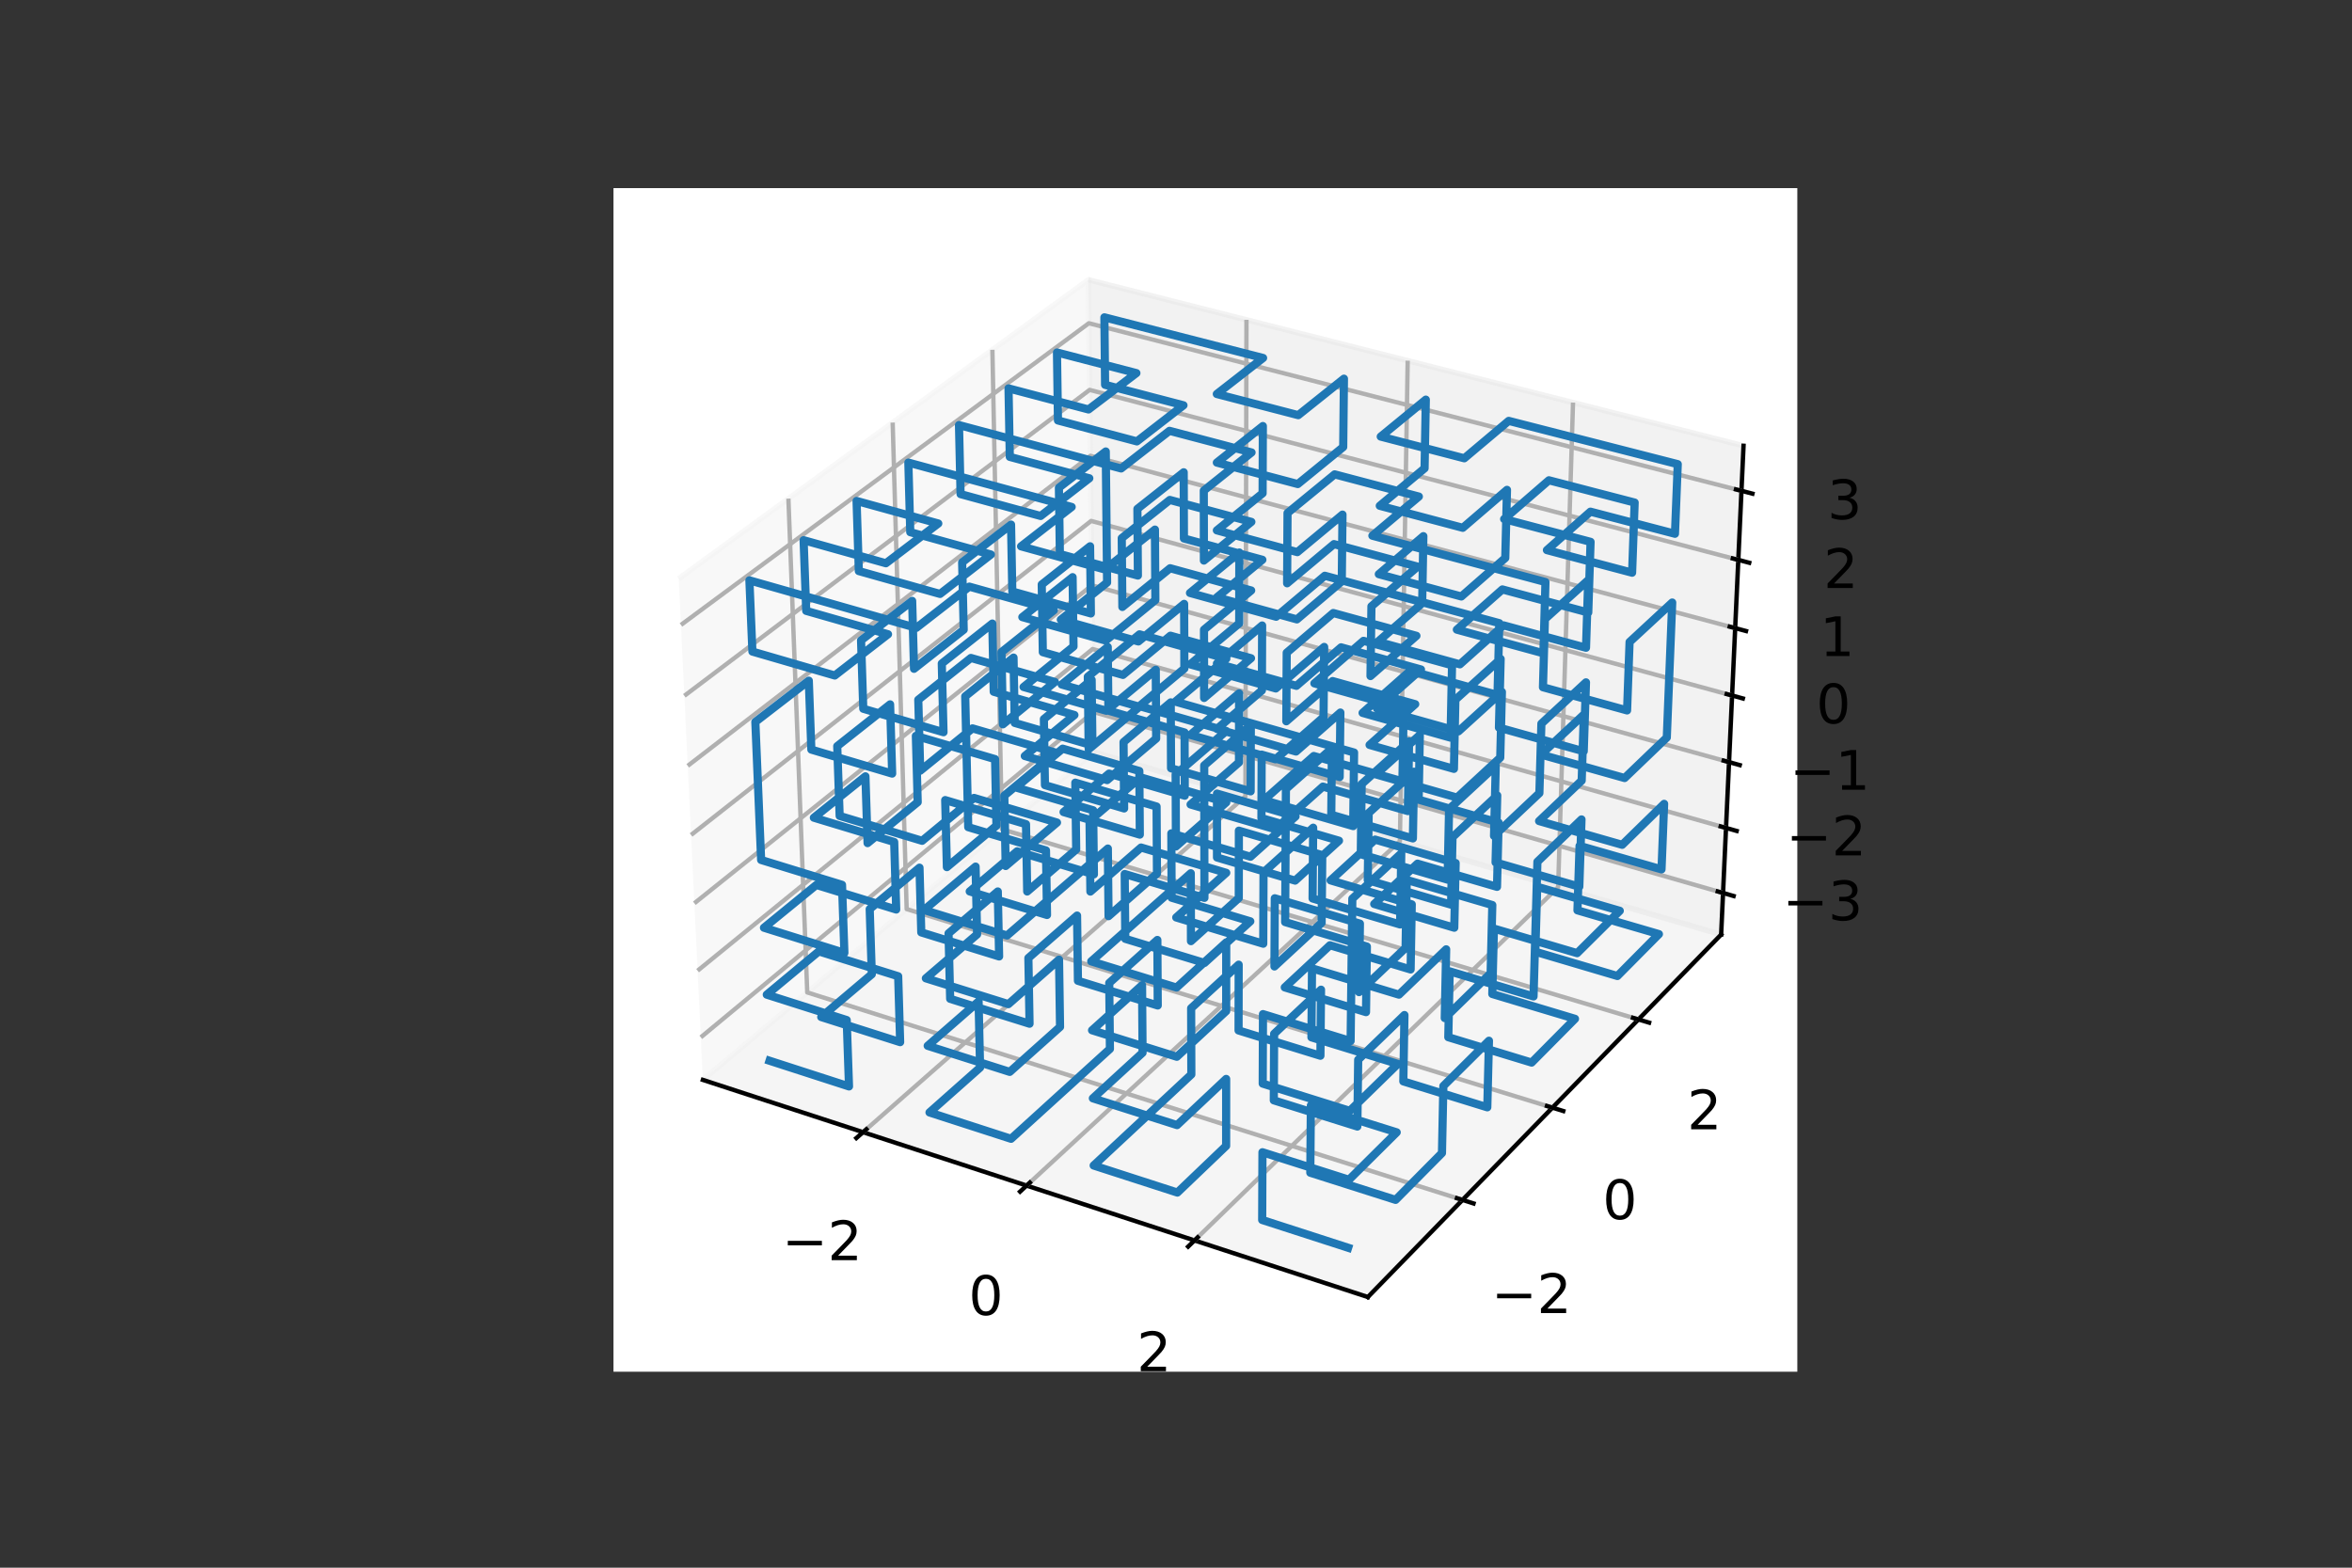 <?xml version="1.0" encoding="utf-8" standalone="no"?>
<!DOCTYPE svg PUBLIC "-//W3C//DTD SVG 1.1//EN"
  "http://www.w3.org/Graphics/SVG/1.1/DTD/svg11.dtd">
<!-- Created with matplotlib (https://matplotlib.org/) -->
<svg height="288pt" version="1.1" viewBox="0 0 432 288" width="432pt" xmlns="http://www.w3.org/2000/svg" xmlns:xlink="http://www.w3.org/1999/xlink">
 <rect x="0" y="0" width="432" height="288" fill="#333333" stroke="none"/>
 <defs>
  <style type="text/css">*{stroke-linecap:butt;stroke-linejoin:round;}</style>
 </defs>
 <g id="figure_1">
  <g id="patch_1">
   <path d="M 0 288 
L 432 288 
L 432 0 
L 0 0 
z
" style="fill:none;"/>
  </g>
  <g id="patch_2">
   <path d="M 112.68 252 
L 330.12 252 
L 330.12 34.56 
L 112.68 34.56 
z
" style="fill:#ffffff;"/>
  </g>
  <g id="pane3d_1">
   <g id="patch_3">
    <path d="M 129.098 198.386 
L 200.904 138.197 
L 199.906 51.394 
L 124.664 106.302 
" style="fill:#f2f2f2;opacity:0.5;stroke:#f2f2f2;stroke-linejoin:miter;"/>
   </g>
  </g>
  <g id="pane3d_2">
   <g id="patch_4">
    <path d="M 200.904 138.197 
L 316.127 171.688 
L 320.239 81.895 
L 199.906 51.394 
" style="fill:#e6e6e6;opacity:0.5;stroke:#e6e6e6;stroke-linejoin:miter;"/>
   </g>
  </g>
  <g id="pane3d_3">
   <g id="patch_5">
    <path d="M 129.098 198.386 
L 251.24 238.278 
L 316.127 171.688 
L 200.904 138.197 
" style="fill:#ececec;opacity:0.5;stroke:#ececec;stroke-linejoin:miter;"/>
   </g>
  </g>
  <g id="axis3d_1">
   <g id="line2d_1">
    <path d="M 129.098 198.386 
L 251.24 238.278 
" style="fill:none;stroke:#000000;stroke-linecap:square;stroke-width:0.8;"/>
   </g>
   <g id="Line3DCollection_1">
    <path d="M 158.519 207.995 
L 228.751 146.291 
L 228.942 58.754 
" style="fill:none;stroke:#b0b0b0;stroke-width:0.8;"/>
    <path d="M 188.559 217.806 
L 257.124 154.538 
L 258.555 66.26 
" style="fill:none;stroke:#b0b0b0;stroke-width:0.8;"/>
    <path d="M 219.399 227.879 
L 286.188 162.986 
L 288.923 73.957 
" style="fill:none;stroke:#b0b0b0;stroke-width:0.8;"/>
   </g>
   <g id="xtick_1">
    <g id="line2d_2">
     <path d="M 159.131 207.457 
L 157.292 209.073 
" style="fill:none;stroke:#000000;stroke-linecap:square;stroke-width:0.8;"/>
    </g>
    <g id="text_1">
     <!-- −2 -->
     <g transform="translate(143.64 231.504)scale(0.1 -0.1)">
      <defs>
       <path d="M 10.594 35.5 
L 73.188 35.5 
L 73.188 27.203 
L 10.594 27.203 
z
" id="DejaVuSans-8722"/>
       <path d="M 19.188 8.297 
L 53.609 8.297 
L 53.609 0 
L 7.328 0 
L 7.328 8.297 
Q 12.938 14.109 22.625 23.891 
Q 32.328 33.688 34.812 36.531 
Q 39.547 41.844 41.422 45.531 
Q 43.312 49.219 43.312 52.781 
Q 43.312 58.594 39.234 62.25 
Q 35.156 65.922 28.609 65.922 
Q 23.969 65.922 18.812 64.312 
Q 13.672 62.703 7.812 59.422 
L 7.812 69.391 
Q 13.766 71.781 18.938 73 
Q 24.125 74.219 28.422 74.219 
Q 39.75 74.219 46.484 68.547 
Q 53.219 62.891 53.219 53.422 
Q 53.219 48.922 51.531 44.891 
Q 49.859 40.875 45.406 35.406 
Q 44.188 33.984 37.641 27.219 
Q 31.109 20.453 19.188 8.297 
z
" id="DejaVuSans-50"/>
      </defs>
      <use xlink:href="#DejaVuSans-8722"/>
      <use x="83.789" xlink:href="#DejaVuSans-50"/>
     </g>
    </g>
   </g>
   <g id="xtick_2">
    <g id="line2d_3">
     <path d="M 189.157 217.254 
L 187.36 218.913 
" style="fill:none;stroke:#000000;stroke-linecap:square;stroke-width:0.8;"/>
    </g>
    <g id="text_2">
     <!-- 0 -->
     <g transform="translate(177.911 241.571)scale(0.1 -0.1)">
      <defs>
       <path d="M 31.781 66.406 
Q 24.172 66.406 20.328 58.906 
Q 16.5 51.422 16.5 36.375 
Q 16.5 21.391 20.328 13.891 
Q 24.172 6.391 31.781 6.391 
Q 39.453 6.391 43.281 13.891 
Q 47.125 21.391 47.125 36.375 
Q 47.125 51.422 43.281 58.906 
Q 39.453 66.406 31.781 66.406 
z
M 31.781 74.219 
Q 44.047 74.219 50.516 64.516 
Q 56.984 54.828 56.984 36.375 
Q 56.984 17.969 50.516 8.266 
Q 44.047 -1.422 31.781 -1.422 
Q 19.531 -1.422 13.062 8.266 
Q 6.594 17.969 6.594 36.375 
Q 6.594 54.828 13.062 64.516 
Q 19.531 74.219 31.781 74.219 
z
" id="DejaVuSans-48"/>
      </defs>
      <use xlink:href="#DejaVuSans-48"/>
     </g>
    </g>
   </g>
   <g id="xtick_3">
    <g id="line2d_4">
     <path d="M 219.983 227.312 
L 218.23 229.015 
" style="fill:none;stroke:#000000;stroke-linecap:square;stroke-width:0.8;"/>
    </g>
    <g id="text_3">
     <!-- 2 -->
     <g transform="translate(208.797 251.907)scale(0.1 -0.1)">
      <use xlink:href="#DejaVuSans-50"/>
     </g>
    </g>
   </g>
  </g>
  <g id="axis3d_2">
   <g id="line2d_5">
    <path d="M 316.127 171.688 
L 251.24 238.278 
" style="fill:none;stroke:#000000;stroke-linecap:square;stroke-width:0.8;"/>
   </g>
   <g id="Line3DCollection_2">
    <path d="M 144.809 91.601 
L 148.27 182.316 
L 268.621 220.441 
" style="fill:none;stroke:#b0b0b0;stroke-width:0.8;"/>
    <path d="M 163.959 77.627 
L 166.53 167.01 
L 285.137 203.491 
" style="fill:none;stroke:#b0b0b0;stroke-width:0.8;"/>
    <path d="M 182.277 64.259 
L 184.031 152.341 
L 300.931 187.283 
" style="fill:none;stroke:#b0b0b0;stroke-width:0.8;"/>
   </g>
   <g id="xtick_4">
    <g id="line2d_6">
     <path d="M 267.607 220.12 
L 270.65 221.084 
" style="fill:none;stroke:#000000;stroke-linecap:square;stroke-width:0.8;"/>
    </g>
    <g id="text_4">
     <!-- −2 -->
     <g transform="translate(273.92 241.225)scale(0.1 -0.1)">
      <use xlink:href="#DejaVuSans-8722"/>
      <use x="83.789" xlink:href="#DejaVuSans-50"/>
     </g>
    </g>
   </g>
   <g id="xtick_5">
    <g id="line2d_7">
     <path d="M 284.139 203.184 
L 287.134 204.106 
" style="fill:none;stroke:#000000;stroke-linecap:square;stroke-width:0.8;"/>
    </g>
    <g id="text_5">
     <!-- 0 -->
     <g transform="translate(294.354 223.968)scale(0.1 -0.1)">
      <use xlink:href="#DejaVuSans-48"/>
     </g>
    </g>
   </g>
   <g id="xtick_6">
    <g id="line2d_8">
     <path d="M 299.949 186.989 
L 302.898 187.87 
" style="fill:none;stroke:#000000;stroke-linecap:square;stroke-width:0.8;"/>
    </g>
    <g id="text_6">
     <!-- 2 -->
     <g transform="translate(309.888 207.467)scale(0.1 -0.1)">
      <use xlink:href="#DejaVuSans-50"/>
     </g>
    </g>
   </g>
  </g>
  <g id="axis3d_3">
   <g id="line2d_9">
    <path d="M 316.127 171.688 
L 320.239 81.895 
" style="fill:none;stroke:#000000;stroke-linecap:square;stroke-width:0.8;"/>
   </g>
   <g id="Line3DCollection_3">
    <path d="M 316.477 164.047 
L 200.819 130.796 
L 128.721 190.562 
" style="fill:none;stroke:#b0b0b0;stroke-width:0.8;"/>
    <path d="M 317.024 152.1 
L 200.686 119.23 
L 128.132 178.325 
" style="fill:none;stroke:#b0b0b0;stroke-width:0.8;"/>
    <path d="M 317.577 140.01 
L 200.551 107.532 
L 127.536 165.936 
" style="fill:none;stroke:#b0b0b0;stroke-width:0.8;"/>
    <path d="M 318.138 127.775 
L 200.415 95.701 
L 126.931 153.392 
" style="fill:none;stroke:#b0b0b0;stroke-width:0.8;"/>
    <path d="M 318.705 115.392 
L 200.278 83.733 
L 126.32 140.69 
" style="fill:none;stroke:#b0b0b0;stroke-width:0.8;"/>
    <path d="M 319.279 102.858 
L 200.138 71.627 
L 125.7 127.828 
" style="fill:none;stroke:#b0b0b0;stroke-width:0.8;"/>
    <path d="M 319.86 90.171 
L 199.998 59.38 
L 125.073 114.803 
" style="fill:none;stroke:#b0b0b0;stroke-width:0.8;"/>
   </g>
   <g id="xtick_7">
    <g id="line2d_10">
     <path d="M 315.506 163.768 
L 318.421 164.606 
" style="fill:none;stroke:#000000;stroke-linecap:square;stroke-width:0.8;"/>
    </g>
    <g id="text_7">
     <!-- −3 -->
     <g transform="translate(327.41 169.06)scale(0.1 -0.1)">
      <defs>
       <path d="M 40.578 39.312 
Q 47.656 37.797 51.625 33 
Q 55.609 28.219 55.609 21.188 
Q 55.609 10.406 48.188 4.484 
Q 40.766 -1.422 27.094 -1.422 
Q 22.516 -1.422 17.656 -0.516 
Q 12.797 0.391 7.625 2.203 
L 7.625 11.719 
Q 11.719 9.328 16.594 8.109 
Q 21.484 6.891 26.812 6.891 
Q 36.078 6.891 40.938 10.547 
Q 45.797 14.203 45.797 21.188 
Q 45.797 27.641 41.281 31.266 
Q 36.766 34.906 28.719 34.906 
L 20.219 34.906 
L 20.219 43.016 
L 29.109 43.016 
Q 36.375 43.016 40.234 45.922 
Q 44.094 48.828 44.094 54.297 
Q 44.094 59.906 40.109 62.906 
Q 36.141 65.922 28.719 65.922 
Q 24.656 65.922 20.016 65.031 
Q 15.375 64.156 9.812 62.312 
L 9.812 71.094 
Q 15.438 72.656 20.344 73.438 
Q 25.25 74.219 29.594 74.219 
Q 40.828 74.219 47.359 69.109 
Q 53.906 64.016 53.906 55.328 
Q 53.906 49.266 50.438 45.094 
Q 46.969 40.922 40.578 39.312 
z
" id="DejaVuSans-51"/>
      </defs>
      <use xlink:href="#DejaVuSans-8722"/>
      <use x="83.789" xlink:href="#DejaVuSans-51"/>
     </g>
    </g>
   </g>
   <g id="xtick_8">
    <g id="line2d_11">
     <path d="M 316.047 151.824 
L 318.98 152.652 
" style="fill:none;stroke:#000000;stroke-linecap:square;stroke-width:0.8;"/>
    </g>
    <g id="text_8">
     <!-- −2 -->
     <g transform="translate(328.063 157.142)scale(0.1 -0.1)">
      <use xlink:href="#DejaVuSans-8722"/>
      <use x="83.789" xlink:href="#DejaVuSans-50"/>
     </g>
    </g>
   </g>
   <g id="xtick_9">
    <g id="line2d_12">
     <path d="M 316.594 139.737 
L 319.545 140.556 
" style="fill:none;stroke:#000000;stroke-linecap:square;stroke-width:0.8;"/>
    </g>
    <g id="text_9">
     <!-- −1 -->
     <g transform="translate(328.724 145.082)scale(0.1 -0.1)">
      <defs>
       <path d="M 12.406 8.297 
L 28.516 8.297 
L 28.516 63.922 
L 10.984 60.406 
L 10.984 69.391 
L 28.422 72.906 
L 38.281 72.906 
L 38.281 8.297 
L 54.391 8.297 
L 54.391 0 
L 12.406 0 
z
" id="DejaVuSans-49"/>
      </defs>
      <use xlink:href="#DejaVuSans-8722"/>
      <use x="83.789" xlink:href="#DejaVuSans-49"/>
     </g>
    </g>
   </g>
   <g id="xtick_10">
    <g id="line2d_13">
     <path d="M 317.149 127.505 
L 320.118 128.315 
" style="fill:none;stroke:#000000;stroke-linecap:square;stroke-width:0.8;"/>
    </g>
    <g id="text_10">
     <!-- 0 -->
     <g transform="translate(333.583 132.878)scale(0.1 -0.1)">
      <use xlink:href="#DejaVuSans-48"/>
     </g>
    </g>
   </g>
   <g id="xtick_11">
    <g id="line2d_14">
     <path d="M 317.709 115.126 
L 320.698 115.925 
" style="fill:none;stroke:#000000;stroke-linecap:square;stroke-width:0.8;"/>
    </g>
    <g id="text_11">
     <!-- 1 -->
     <g transform="translate(334.26 120.526)scale(0.1 -0.1)">
      <use xlink:href="#DejaVuSans-49"/>
     </g>
    </g>
   </g>
   <g id="xtick_12">
    <g id="line2d_15">
     <path d="M 318.277 102.596 
L 321.284 103.384 
" style="fill:none;stroke:#000000;stroke-linecap:square;stroke-width:0.8;"/>
    </g>
    <g id="text_12">
     <!-- 2 -->
     <g transform="translate(334.946 108.025)scale(0.1 -0.1)">
      <use xlink:href="#DejaVuSans-50"/>
     </g>
    </g>
   </g>
   <g id="xtick_13">
    <g id="line2d_16">
     <path d="M 318.852 89.912 
L 321.878 90.69 
" style="fill:none;stroke:#000000;stroke-linecap:square;stroke-width:0.8;"/>
    </g>
    <g id="text_13">
     <!-- 3 -->
     <g transform="translate(335.639 95.372)scale(0.1 -0.1)">
      <use xlink:href="#DejaVuSans-51"/>
     </g>
    </g>
   </g>
  </g>
  <g id="axes_1">
   <g id="line2d_17">
    <path clip-path="url(#p6952c848a1)" d="M 141.344 194.869 
L 155.94 199.588 
L 155.518 187.394 
L 140.836 182.725 
L 150.392 174.778 
L 164.973 179.345 
L 165.333 191.453 
L 150.838 186.837 
L 160.126 178.98 
L 159.741 167.005 
L 168.887 159.4 
L 169.214 171.291 
L 183.511 175.71 
L 183.268 163.771 
L 174.221 171.472 
L 174.521 183.495 
L 189.1 188.068 
L 188.886 175.996 
L 197.829 168.197 
L 197.988 180.184 
L 212.646 184.715 
L 212.576 172.679 
L 203.738 180.578 
L 203.863 192.699 
L 185.703 209.209 
L 170.725 204.367 
L 180.014 196.127 
L 179.742 183.97 
L 170.392 192.124 
L 185.461 196.916 
L 194.702 188.655 
L 194.518 176.296 
L 185.217 184.468 
L 170.055 179.727 
L 179.467 171.662 
L 179.188 159.202 
L 169.714 167.175 
L 184.969 171.862 
L 203.483 155.886 
L 203.612 168.308 
L 212.504 160.496 
L 212.432 148.164 
L 197.507 143.784 
L 197.669 156.064 
L 188.669 163.777 
L 188.45 151.407 
L 173.609 146.985 
L 173.917 159.303 
L 183.021 151.688 
L 182.772 139.459 
L 168.222 135.189 
L 168.557 147.367 
L 159.351 154.886 
L 158.957 142.62 
L 149.485 150.216 
L 164.24 154.68 
L 164.609 167.088 
L 149.941 162.572 
L 140.321 170.431 
L 155.091 175.049 
L 154.658 162.549 
L 139.799 157.984 
L 138.737 132.622 
L 148.555 125.044 
L 149.023 137.708 
L 163.866 142.118 
L 163.488 129.398 
L 153.777 137.077 
L 154.221 149.893 
L 169.368 154.464 
L 178.905 146.585 
L 194.143 151.112 
L 184.718 159.095 
L 184.464 146.165 
L 193.951 138.28 
L 178.619 133.81 
L 169.018 141.591 
L 168.664 128.552 
L 178.33 120.873 
L 193.758 125.285 
L 184.207 133.069 
L 183.946 119.802 
L 193.561 112.123 
L 178.036 107.77 
L 168.304 115.346 
L 137.647 106.614 
L 138.196 119.7 
L 153.328 124.097 
L 163.105 116.519 
L 148.081 112.222 
L 147.601 99.238 
L 162.718 103.476 
L 172.338 96.171 
L 157.33 92.029 
L 157.744 104.911 
L 172.662 109.112 
L 182.004 101.871 
L 167.193 97.764 
L 166.841 84.982 
L 196.838 93.134 
L 187.545 100.368 
L 202.954 104.621 
L 212.133 97.291 
L 212.209 110.247 
L 203.089 117.68 
L 187.775 113.368 
L 197.009 106.032 
L 197.177 118.771 
L 188.003 126.205 
L 203.222 130.575 
L 212.284 123.043 
L 212.358 135.681 
L 203.354 143.309 
L 188.228 138.884 
L 197.343 131.354 
L 182.519 127.082 
L 182.263 114.554 
L 172.981 121.892 
L 173.297 134.516 
L 158.558 130.204 
L 158.153 117.635 
L 167.54 110.39 
L 167.883 122.865 
L 177.006 115.685 
L 176.721 103.304 
L 185.704 96.37 
L 185.933 108.659 
L 200.365 112.697 
L 200.221 100.355 
L 191.341 107.376 
L 191.539 119.811 
L 206.258 123.989 
L 214.978 116.785 
L 229.777 120.925 
L 221.164 128.221 
L 221.144 115.678 
L 229.81 108.476 
L 214.922 104.39 
L 206.148 111.501 
L 206.036 98.859 
L 214.865 91.844 
L 229.843 95.875 
L 221.125 102.981 
L 221.105 90.125 
L 229.877 83.12 
L 214.807 79.146 
L 205.923 86.061 
L 176.142 78.09 
L 176.433 90.773 
L 191.14 94.79 
L 200.076 87.864 
L 185.473 83.934 
L 185.239 71.348 
L 199.929 75.222 
L 208.726 68.543 
L 194.14 64.753 
L 194.319 77.242 
L 208.819 81.088 
L 217.374 74.457 
L 202.976 70.693 
L 202.85 58.299 
L 231.997 65.764 
L 223.496 72.382 
L 238.455 76.269 
L 246.846 69.567 
L 246.712 82.127 
L 238.37 88.926 
L 223.501 84.982 
L 231.952 78.268 
L 231.907 90.625 
L 223.506 97.433 
L 238.286 101.431 
L 246.579 94.538 
L 246.448 106.802 
L 238.203 113.787 
L 223.511 109.736 
L 231.863 102.837 
L 217.455 98.921 
L 217.415 86.761 
L 208.911 93.485 
L 209.001 105.735 
L 194.67 101.783 
L 194.495 89.585 
L 203.1 82.943 
L 203.344 107.02 
L 194.842 113.839 
L 209.091 117.842 
L 217.495 110.94 
L 217.535 122.821 
L 209.18 129.809 
L 195.013 125.756 
L 203.464 118.853 
L 203.583 130.55 
L 217.573 134.566 
L 217.612 146.177 
L 203.7 142.115 
L 195.348 149.182 
L 209.354 153.329 
L 209.267 141.637 
L 195.181 137.536 
L 186.602 144.67 
L 200.785 148.858 
L 200.922 160.632 
L 186.819 156.397 
L 178.11 163.765 
L 192.309 168.09 
L 192.12 156.234 
L 177.839 151.956 
L 177.287 127.919 
L 186.158 120.804 
L 186.381 132.807 
L 200.647 136.946 
L 200.507 124.893 
L 191.735 132.097 
L 191.929 144.237 
L 206.474 148.519 
L 206.366 136.328 
L 215.034 129.033 
L 215.089 141.137 
L 229.712 145.379 
L 229.744 133.226 
L 221.183 140.613 
L 221.221 164.951 
L 206.58 160.565 
L 206.685 172.469 
L 221.239 176.903 
L 229.649 169.258 
L 215.197 164.919 
L 215.143 153.097 
L 229.68 157.39 
L 237.959 149.989 
L 223.526 145.787 
L 223.53 157.527 
L 237.88 161.775 
L 245.939 154.449 
L 231.691 150.288 
L 231.733 138.63 
L 246.064 142.744 
L 246.191 130.903 
L 238.04 138.064 
L 223.521 133.911 
L 231.776 126.837 
L 231.819 114.907 
L 223.516 121.895 
L 238.121 125.997 
L 246.319 118.923 
L 260.998 122.989 
L 252.908 130.152 
L 267.881 134.358 
L 275.86 127.105 
L 275.556 139.185 
L 267.621 146.525 
L 252.738 142.268 
L 260.783 135.019 
L 260.571 146.908 
L 275.256 151.123 
L 274.96 162.923 
L 260.361 158.66 
L 252.406 166.076 
L 267.112 170.43 
L 267.365 158.549 
L 252.571 154.242 
L 244.398 161.735 
L 259.302 166.136 
L 259.094 178.101 
L 244.28 173.652 
L 235.977 181.393 
L 250.9 185.939 
L 251.061 173.889 
L 236.047 169.392 
L 236.189 144.952 
L 244.64 137.471 
L 244.518 149.676 
L 259.512 154.026 
L 259.726 141.77 
L 251.389 149.348 
L 251.224 161.693 
L 266.525 166.198 
L 266.785 153.8 
L 275.004 146.124 
L 274.697 158.432 
L 290.077 162.895 
L 290.48 150.535 
L 282.382 158.31 
L 281.67 183.058 
L 266.268 178.444 
L 266.014 190.543 
L 281.32 195.206 
L 289.284 187.167 
L 274.094 182.605 
L 274.394 170.592 
L 289.678 175.104 
L 297.511 167.324 
L 282.344 162.909 
L 282 174.839 
L 297.075 179.302 
L 304.699 171.606 
L 289.738 167.238 
L 290.123 155.391 
L 305.176 159.712 
L 305.658 147.675 
L 297.953 155.201 
L 282.692 150.836 
L 290.514 143.404 
L 290.909 131.273 
L 283.044 138.618 
L 298.4 142.931 
L 306.147 135.494 
L 307.141 110.688 
L 299.31 117.939 
L 298.852 130.512 
L 283.4 126.251 
L 283.761 113.733 
L 291.713 106.573 
L 291.308 118.998 
L 276.168 114.882 
L 268.143 122.044 
L 253.079 117.89 
L 261.215 110.817 
L 261.435 98.499 
L 253.252 105.48 
L 268.409 109.58 
L 276.479 102.511 
L 276.793 89.991 
L 268.678 96.964 
L 253.428 92.919 
L 261.658 86.034 
L 261.883 73.418 
L 253.605 80.206 
L 268.951 84.193 
L 277.112 77.319 
L 308.16 85.271 
L 307.647 98.057 
L 292.122 93.998 
L 284.126 101.061 
L 299.774 105.211 
L 300.243 92.325 
L 284.495 88.233 
L 276.272 95.355 
L 292.145 99.541 
L 291.721 112.528 
L 275.949 108.284 
L 267.585 115.671 
L 283.483 120.014 
L 283.86 106.924 
L 252.068 98.414 
L 260.605 91.223 
L 245.141 87.145 
L 236.485 94.242 
L 236.41 107.156 
L 245.014 99.958 
L 260.381 104.094 
L 251.895 111.386 
L 251.724 124.197 
L 260.16 116.807 
L 244.888 112.615 
L 236.335 119.91 
L 236.262 132.508 
L 244.763 125.118 
L 259.941 129.365 
L 251.555 136.85 
L 267.048 141.248 
L 267.315 128.54 
L 275.63 121.053 
L 275.315 133.666 
L 290.889 138.023 
L 291.302 125.355 
L 283.111 132.94 
L 282.744 145.704 
L 274.413 153.562 
L 274.731 140.7 
L 266.155 148.642 
L 265.887 161.603 
L 249.941 156.938 
L 250.105 144.035 
L 258.809 136.198 
L 258.592 149.004 
L 242.979 144.505 
L 234.206 152.335 
L 218.679 147.792 
L 227.569 140.064 
L 227.589 127.37 
L 218.643 135.002 
L 234.269 139.488 
L 243.096 131.755 
L 243.215 118.845 
L 234.332 126.477 
L 218.607 122.049 
L 227.61 114.517 
L 227.63 101.502 
L 218.57 108.931 
L 234.397 113.299 
L 243.335 105.77 
L 275.38 114.479 
L 275.054 127.674 
L 259.028 123.23 
L 250.271 130.965 
L 266.425 135.514 
L 266.7 122.214 
L 250.439 117.726 
L 241.417 125.539 
L 257.811 130.135 
L 257.592 143.541 
L 241.306 138.883 
L 232.127 146.991 
L 248.545 151.761 
L 248.707 138.247 
L 215.879 128.897 
L 225.247 121.006 
L 209.297 116.534 
L 199.803 124.318 
L 199.963 137.646 
L 209.393 129.757 
L 225.242 134.289 
L 215.934 142.287 
L 215.989 155.502 
L 225.236 147.402 
L 209.489 142.81 
L 200.12 150.802 
L 200.275 163.79 
L 209.583 155.699 
L 225.23 160.347 
L 216.043 168.547 
L 232.026 173.37 
L 232.076 160.267 
L 241.196 152.055 
L 241.088 165.058 
L 257.162 169.833 
L 257.375 156.773 
L 248.386 165.097 
L 248.073 191.249 
L 231.976 186.304 
L 231.927 199.072 
L 247.919 204.072 
L 256.742 195.454 
L 240.876 190.569 
L 240.981 177.895 
L 256.951 182.726 
L 265.623 174.399 
L 265.363 187.034 
L 273.788 178.805 
L 274.098 166.263 
L 258.379 161.649 
L 258.168 174.138 
L 249.62 182.26 
L 249.78 169.679 
L 234.145 165.021 
L 234.083 177.548 
L 242.75 169.532 
L 242.864 157.096 
L 227.549 152.601 
L 227.53 164.985 
L 218.749 172.898 
L 218.714 160.423 
L 200.428 176.611 
L 216.096 181.425 
L 225.224 173.128 
L 225.219 185.748 
L 216.149 194.138 
L 200.58 189.271 
L 209.768 180.991 
L 209.858 193.402 
L 200.729 201.771 
L 216.2 206.691 
L 225.213 198.21 
L 225.208 210.517 
L 216.252 219.085 
L 200.877 214.115 
L 218.817 197.39 
L 218.783 185.219 
L 227.51 177.218 
L 227.491 189.303 
L 242.526 193.95 
L 242.637 181.816 
L 234.023 189.921 
L 233.964 202.141 
L 249.307 206.954 
L 249.463 194.684 
L 257.959 186.473 
L 257.753 198.657 
L 273.178 203.425 
L 273.481 191.191 
L 265.106 199.51 
L 264.851 211.83 
L 256.334 220.428 
L 240.668 215.44 
L 240.771 203.083 
L 256.537 208.02 
L 247.768 216.729 
L 231.879 211.677 
L 231.831 224.122 
L 247.619 229.226 
L 247.619 229.226 
" style="fill:none;stroke:#1f77b4;stroke-linecap:square;stroke-width:1.5;"/>
   </g>
  </g>
 </g>
 <defs>
  <clipPath id="p6952c848a1">
   <rect height="217.44" width="217.44" x="112.68" y="34.56"/>
  </clipPath>
 </defs>
</svg>

